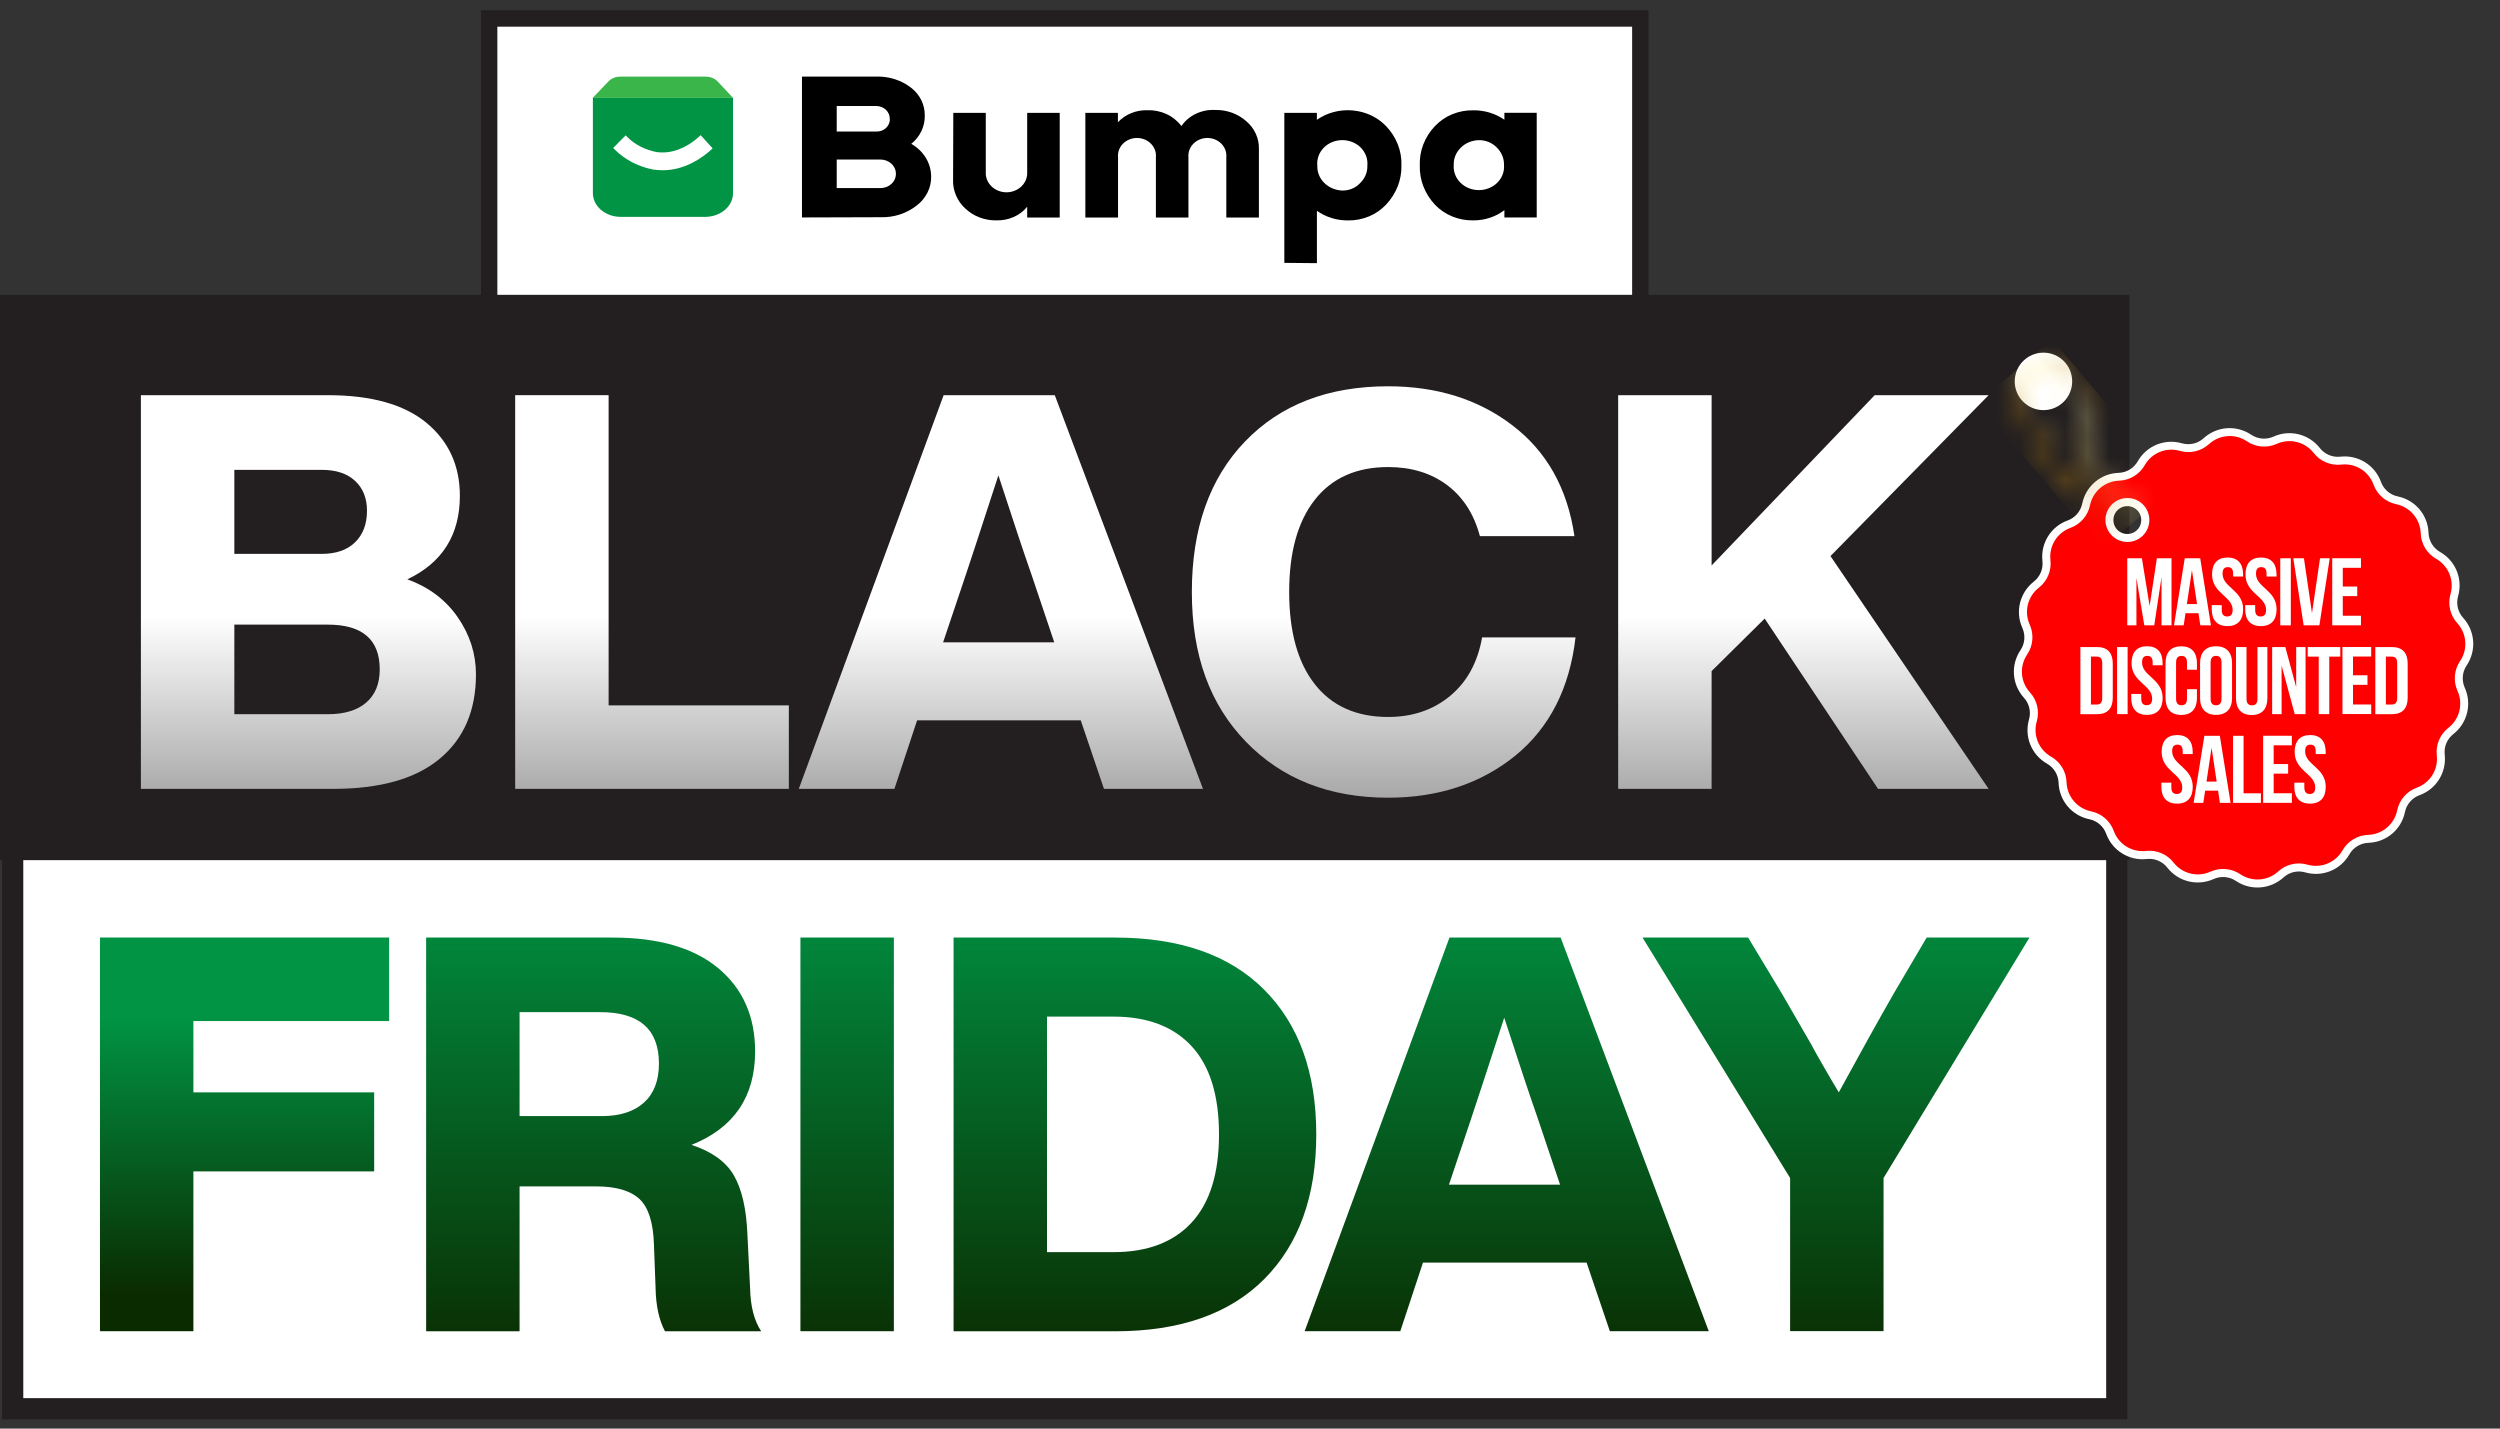 <svg width="112" height="64" viewBox="0 0 112 64" fill="none" xmlns="http://www.w3.org/2000/svg">
<rect x="0" y="0" width="112" height="64" fill="#333333" stroke="none"/>
<g clip-path="url(#clip0_2146_2350)">
<path d="M73.487 0.828H21.914V15.143H73.487V0.828Z" fill="white" stroke="#231F20" stroke-width="0.735" stroke-miterlimit="10"/>
<path d="M94.83 13.774H0.569V63.111H94.83V13.774Z" fill="white"/>
<path d="M94.357 14.248V62.637H1.043V14.248H94.357ZM95.305 13.3H0.095V63.585H95.305V13.3Z" fill="#231F20"/>
<path d="M95.305 13.3H0.095V38.443H95.305V13.3Z" fill="#231F20" stroke="#231F20" stroke-width="0.184" stroke-miterlimit="10"/>
<path d="M18.25 25.953C19.817 25.21 20.602 23.962 20.602 22.213C20.602 20.859 20.102 19.769 19.105 18.942C18.106 18.118 16.633 17.704 14.684 17.704H6.312V35.341H14.932C17.029 35.341 18.617 34.892 19.7 33.991C20.781 33.091 21.323 31.832 21.323 30.215C21.323 29.29 21.05 28.437 20.506 27.652C19.962 26.867 19.209 26.302 18.252 25.955L18.25 25.953ZM10.498 21.049H14.411C15.055 21.049 15.554 21.214 15.908 21.544C16.263 21.873 16.441 22.321 16.441 22.882C16.441 23.477 16.263 23.947 15.908 24.294C15.554 24.641 15.053 24.814 14.411 24.814H10.498V21.049ZM16.405 31.477C15.999 31.824 15.427 31.997 14.684 31.997H10.498V27.983H14.684C16.236 27.983 17.012 28.653 17.012 29.989C17.012 30.634 16.809 31.129 16.405 31.476V31.477Z" fill="url(#paint0_linear_2146_2350)"/>
<path d="M27.266 17.704H23.08V35.341H35.34V31.601H27.266V17.704Z" fill="url(#paint1_linear_2146_2350)"/>
<path d="M42.275 17.704L35.786 35.341H40.07L41.087 32.27H48.417L49.458 35.341H53.893L47.254 17.704H42.275ZM42.251 28.776L43.267 25.754C43.365 25.474 43.852 23.987 44.728 21.295C45.405 23.377 45.9 24.861 46.215 25.754L47.231 28.776H42.252H42.251Z" fill="url(#paint2_linear_2146_2350)"/>
<path d="M64.963 31.18C64.203 31.807 63.28 32.12 62.19 32.12C60.77 32.12 59.676 31.633 58.908 30.659C58.14 29.684 57.755 28.306 57.755 26.522C57.755 24.738 58.138 23.36 58.908 22.385C59.676 21.411 60.77 20.924 62.19 20.924C63.23 20.924 64.108 21.193 64.827 21.729C65.545 22.266 66.036 23.03 66.3 24.019H70.535C70.222 21.873 69.287 20.213 67.737 19.041C66.218 17.885 64.368 17.306 62.188 17.306C59.496 17.306 57.357 18.133 55.772 19.784C54.187 21.436 53.395 23.682 53.395 26.522C53.395 29.362 54.205 31.567 55.822 33.235C57.441 34.903 59.562 35.737 62.188 35.737C64.432 35.737 66.332 35.11 67.885 33.855C69.42 32.6 70.321 30.833 70.584 28.554H66.398C66.201 29.677 65.722 30.552 64.961 31.18H64.963Z" fill="url(#paint3_linear_2146_2350)"/>
<path d="M89.09 17.704H83.986L76.68 25.333V17.704H72.494V35.341H76.68V30.065L79.057 27.712L84.136 35.341H89.09L82.005 24.912L89.09 17.704Z" fill="url(#paint4_linear_2146_2350)"/>
<path d="M17.433 42.003V45.743H8.664V48.938H16.763V52.479H8.664V59.638H4.479V42.001H17.433V42.003Z" fill="url(#paint5_linear_2146_2350)"/>
<path d="M33.482 55.255L33.605 57.732C33.622 58.525 33.787 59.162 34.1 59.64H29.791C29.527 59.145 29.385 58.5 29.37 57.708L29.296 55.727C29.262 54.752 29.044 54.079 28.64 53.708C28.234 53.336 27.588 53.15 26.695 53.15H23.277V59.64H19.091V42.003H27.438C29.503 42.003 31.084 42.462 32.181 43.377C33.279 44.293 33.829 45.537 33.829 47.105C33.829 49.135 32.879 50.532 30.979 51.291C31.887 51.588 32.519 52.041 32.875 52.654C33.23 53.264 33.433 54.132 33.482 55.255ZM23.277 45.345V50.001H26.968C27.777 50.001 28.405 49.798 28.85 49.395C29.296 48.991 29.52 48.409 29.52 47.649C29.52 46.113 28.644 45.345 26.894 45.345H23.277Z" fill="url(#paint6_linear_2146_2350)"/>
<path d="M40.045 59.638H35.859V42.001H40.045V59.638Z" fill="url(#paint7_linear_2146_2350)"/>
<path d="M42.72 42.003H49.953C52.859 42.003 55.089 42.784 56.641 44.344C58.194 45.904 58.969 48.064 58.969 50.822C58.969 53.581 58.192 55.738 56.641 57.3C55.089 58.86 52.859 59.642 49.953 59.642H42.72V42.005V42.003ZM46.906 56.096H49.879C51.397 56.096 52.567 55.655 53.384 54.771C54.201 53.888 54.611 52.57 54.611 50.82C54.611 49.071 54.201 47.753 53.384 46.87C52.567 45.986 51.399 45.544 49.879 45.544H46.906V56.096Z" fill="url(#paint8_linear_2146_2350)"/>
<path d="M76.555 59.638H72.121L71.08 56.566H63.749L62.733 59.638H58.448L64.937 42.001H69.916L76.553 59.638H76.555ZM65.929 50.053L64.913 53.074H69.891L68.875 50.053C68.56 49.161 68.065 47.675 67.389 45.594C66.513 48.286 66.025 49.772 65.927 50.053H65.929Z" fill="url(#paint9_linear_2146_2350)"/>
<path d="M84.828 44.528L86.315 42.001H90.921L84.383 52.775V59.636H80.197V52.775L73.584 42.001H78.316L79.852 44.553C80.413 45.527 80.843 46.27 81.139 46.782C81.272 47.031 81.431 47.319 81.623 47.649C81.812 47.978 81.966 48.244 82.081 48.441C82.197 48.638 82.296 48.805 82.379 48.936C83.304 47.235 84.121 45.766 84.83 44.526L84.828 44.528Z" fill="url(#paint10_linear_2146_2350)"/>
<path d="M91.547 18.374C92.258 18.374 92.834 17.797 92.834 17.086C92.834 16.375 92.258 15.799 91.547 15.799C90.836 15.799 90.26 16.375 90.26 17.086C90.26 17.797 90.836 18.374 91.547 18.374Z" fill="white"/>
<path d="M107.419 22.239C107.075 22.169 106.787 21.921 106.668 21.591C106.395 20.836 105.646 20.37 104.846 20.459C104.497 20.499 104.146 20.351 103.93 20.074C103.435 19.441 102.58 19.229 101.849 19.562C101.528 19.706 101.149 19.674 100.859 19.479C100.194 19.03 99.318 19.092 98.721 19.634C98.465 19.873 98.091 19.957 97.754 19.86C96.982 19.638 96.165 19.97 95.769 20.67C95.594 20.975 95.27 21.172 94.919 21.183C94.116 21.21 93.443 21.779 93.282 22.565C93.211 22.909 92.963 23.197 92.633 23.316C91.877 23.589 91.412 24.34 91.501 25.138C91.541 25.487 91.393 25.837 91.117 26.054C90.487 26.548 90.271 27.403 90.603 28.135C90.747 28.456 90.716 28.833 90.519 29.125C90.07 29.79 90.133 30.67 90.675 31.263C90.912 31.523 90.997 31.893 90.9 32.23C90.679 33.002 91.01 33.819 91.71 34.215C92.015 34.388 92.212 34.714 92.224 35.064C92.25 35.868 92.819 36.541 93.606 36.702C93.949 36.773 94.237 37.021 94.356 37.351C94.629 38.105 95.38 38.572 96.178 38.483C96.527 38.443 96.878 38.591 97.094 38.867C97.589 39.501 98.444 39.711 99.176 39.379C99.496 39.235 99.873 39.267 100.165 39.463C100.831 39.912 101.71 39.847 102.304 39.307C102.563 39.07 102.933 38.983 103.271 39.082C104.042 39.303 104.859 38.972 105.255 38.272C105.428 37.967 105.754 37.77 106.105 37.758C106.507 37.745 106.876 37.595 107.165 37.353C107.453 37.108 107.663 36.771 107.743 36.376C107.813 36.033 108.061 35.745 108.391 35.626C109.148 35.352 109.612 34.602 109.523 33.804C109.483 33.455 109.631 33.102 109.908 32.888C110.539 32.393 110.751 31.538 110.42 30.806C110.276 30.486 110.308 30.107 110.503 29.817C110.952 29.151 110.89 28.272 110.348 27.678C110.111 27.419 110.025 27.049 110.122 26.712C110.344 25.94 110.012 25.123 109.312 24.727C109.007 24.554 108.81 24.228 108.799 23.877C108.772 23.073 108.203 22.4 107.417 22.239M95.782 22.895C96.004 23.159 95.972 23.555 95.708 23.777C95.445 23.999 95.048 23.966 94.827 23.703C94.605 23.439 94.637 23.043 94.901 22.821C95.164 22.599 95.56 22.632 95.782 22.895Z" fill="white"/>
<path d="M107.35 22.588C106.882 22.491 106.497 22.16 106.334 21.71C106.118 21.113 105.521 20.741 104.89 20.814C104.414 20.867 103.946 20.669 103.652 20.292C103.261 19.792 102.579 19.623 102 19.885C101.564 20.082 101.058 20.038 100.662 19.771C100.137 19.415 99.435 19.466 98.965 19.894C98.613 20.216 98.118 20.332 97.659 20.199C97.049 20.023 96.398 20.288 96.084 20.84C95.847 21.255 95.412 21.519 94.935 21.534C94.3 21.555 93.763 22.01 93.634 22.632C93.538 23.1 93.206 23.485 92.757 23.648C92.159 23.864 91.788 24.461 91.86 25.092C91.913 25.568 91.716 26.037 91.338 26.33C90.838 26.721 90.669 27.403 90.931 27.982C91.128 28.418 91.084 28.924 90.817 29.32C90.461 29.847 90.512 30.549 90.94 31.017C91.263 31.369 91.378 31.864 91.246 32.323C91.069 32.933 91.335 33.584 91.888 33.898C92.303 34.135 92.567 34.569 92.582 35.047C92.603 35.682 93.058 36.219 93.68 36.348C94.148 36.444 94.533 36.776 94.696 37.225C94.912 37.823 95.509 38.194 96.141 38.122C96.615 38.069 97.085 38.266 97.377 38.644C97.767 39.144 98.45 39.313 99.028 39.051C99.464 38.854 99.97 38.898 100.366 39.165C100.891 39.521 101.593 39.47 102.063 39.042C102.416 38.719 102.91 38.604 103.369 38.736C103.98 38.913 104.63 38.647 104.945 38.096C105.182 37.681 105.616 37.417 106.093 37.402C106.729 37.381 107.265 36.926 107.394 36.304C107.491 35.836 107.822 35.451 108.272 35.288C108.869 35.072 109.241 34.475 109.168 33.843C109.115 33.37 109.313 32.899 109.69 32.605C110.19 32.215 110.359 31.532 110.097 30.954C109.9 30.518 109.944 30.012 110.211 29.616C110.568 29.091 110.516 28.389 110.088 27.919C109.766 27.566 109.65 27.072 109.783 26.613C109.959 26.002 109.694 25.352 109.142 25.037C108.727 24.8 108.463 24.366 108.448 23.889C108.427 23.253 107.972 22.717 107.35 22.588ZM95.942 24.048C95.526 24.398 94.904 24.346 94.556 23.93C94.205 23.515 94.258 22.893 94.673 22.544C95.088 22.194 95.71 22.247 96.059 22.662C96.41 23.077 96.357 23.699 95.942 24.048Z" fill="#FF0000"/>
<mask id="mask0_2146_2350" style="mask-type:luminance" maskUnits="userSpaceOnUse" x="90" y="16" width="6" height="8">
<path d="M90.731 16.611C90.477 16.999 90.422 17.526 90.568 18.224C90.786 19.272 91.419 20.522 92.223 21.483C92.564 21.89 92.925 22.235 93.294 22.512L93.372 22.266C92.077 21.255 91.078 19.502 90.803 18.177C90.672 17.543 90.714 17.075 90.932 16.743C91.131 16.44 91.406 16.319 91.748 16.383C92.381 16.501 92.999 17.185 93.111 17.695C93.201 18.116 93.12 18.571 93.04 19.009C92.944 19.541 92.845 20.091 93.038 20.614C93.243 21.166 93.698 21.511 94.14 21.845C94.601 22.192 95.037 22.522 95.188 23.064C95.046 23.051 94.906 23.024 94.766 22.988C94.766 22.988 94.735 23.032 94.714 23.1C94.694 23.168 94.688 23.214 94.688 23.214C94.904 23.271 95.12 23.305 95.334 23.312C95.365 23.312 95.393 23.303 95.416 23.284C95.42 23.28 95.425 23.276 95.429 23.271C95.452 23.244 95.463 23.208 95.457 23.172C95.334 22.444 94.802 22.042 94.286 21.653C93.854 21.327 93.444 21.018 93.264 20.531C93.094 20.07 93.183 19.576 93.277 19.05C93.361 18.588 93.448 18.11 93.346 17.644C93.217 17.05 92.527 16.285 91.795 16.148C91.52 16.097 91.268 16.144 91.055 16.285C90.934 16.364 90.828 16.474 90.737 16.613" fill="white"/>
</mask>
<g mask="url(#mask0_2146_2350)">
<path d="M91.946 15.216L88.618 18.024L94.159 24.59L97.487 21.782L91.946 15.216Z" fill="url(#paint11_linear_2146_2350)"/>
</g>
<path d="M26.561 4.379H32.84V8.654C32.84 8.936 32.709 9.206 32.474 9.405C32.239 9.604 31.922 9.716 31.59 9.716H27.81C27.478 9.716 27.162 9.604 26.927 9.405C26.692 9.206 26.561 8.935 26.561 8.654V4.379Z" fill="#009444"/>
<path d="M26.555 4.383L27.249 3.657C27.315 3.586 27.395 3.529 27.482 3.493C27.575 3.454 27.676 3.433 27.776 3.433H31.63C31.731 3.433 31.831 3.456 31.924 3.495C32.013 3.531 32.093 3.588 32.159 3.658L32.838 4.384H26.555V4.383Z" fill="#39B54A"/>
<path d="M29.685 7.626C29.556 7.626 29.425 7.617 29.298 7.6H29.281C28.616 7.473 28.003 7.16 27.556 6.716L27.469 6.629L28.03 6.064L28.117 6.151C28.449 6.483 28.911 6.716 29.418 6.813C29.505 6.824 29.594 6.83 29.681 6.83C30.422 6.83 31.014 6.396 31.3 6.138L31.391 6.057L31.926 6.648L31.835 6.73C31.463 7.065 30.688 7.628 29.683 7.628L29.685 7.626Z" fill="white"/>
<path d="M35.928 9.744V3.431H39.267C39.835 3.416 40.389 3.596 40.823 3.935C41.016 4.085 41.174 4.278 41.28 4.498C41.384 4.713 41.435 4.95 41.43 5.19C41.434 5.429 41.38 5.666 41.276 5.88C41.168 6.1 41.015 6.294 40.823 6.445C41.089 6.593 41.314 6.807 41.473 7.065C41.629 7.317 41.712 7.606 41.716 7.901C41.722 8.152 41.665 8.4 41.553 8.624C41.437 8.853 41.272 9.054 41.066 9.208C40.618 9.562 40.042 9.75 39.454 9.731L35.928 9.742V9.744ZM37.485 4.749V5.892H39.252C39.397 5.899 39.541 5.854 39.657 5.765C39.767 5.679 39.841 5.554 39.86 5.416C39.866 5.386 39.866 5.355 39.86 5.325C39.862 5.249 39.849 5.175 39.818 5.105C39.788 5.035 39.744 4.97 39.688 4.917C39.631 4.862 39.562 4.821 39.488 4.792C39.413 4.764 39.333 4.749 39.253 4.749H37.486H37.485ZM37.485 7.147V8.426H39.449C39.629 8.426 39.803 8.36 39.936 8.239C40.186 8.015 40.207 7.63 39.981 7.38C39.966 7.363 39.951 7.348 39.936 7.334C39.803 7.213 39.629 7.147 39.449 7.147H37.485Z" fill="black"/>
<path d="M42.709 5.056H44.163V7.704C44.156 7.822 44.175 7.939 44.218 8.049C44.262 8.161 44.33 8.261 44.416 8.345C44.505 8.432 44.609 8.498 44.723 8.544C44.96 8.639 45.221 8.639 45.458 8.544C45.574 8.498 45.678 8.43 45.765 8.345C45.851 8.261 45.919 8.159 45.963 8.049C46.006 7.939 46.025 7.822 46.018 7.704V5.056H47.475V9.744H46.018V9.264C45.855 9.463 45.646 9.621 45.409 9.723C45.168 9.829 44.905 9.88 44.641 9.873C44.383 9.877 44.127 9.833 43.887 9.742C43.65 9.653 43.434 9.518 43.25 9.346C43.07 9.181 42.927 8.982 42.831 8.758C42.736 8.54 42.69 8.303 42.698 8.064L42.708 5.056H42.709Z" fill="black"/>
<path d="M48.624 9.744V5.056H50.082V5.478C50.247 5.3 50.448 5.162 50.672 5.071C50.901 4.976 51.146 4.932 51.394 4.938C51.692 4.927 51.989 4.986 52.258 5.109C52.522 5.23 52.751 5.414 52.926 5.647C53.091 5.408 53.316 5.219 53.578 5.096C53.847 4.968 54.145 4.91 54.444 4.927C54.7 4.921 54.954 4.963 55.193 5.05C55.428 5.135 55.646 5.264 55.834 5.431C56.016 5.585 56.16 5.776 56.26 5.992C56.357 6.205 56.404 6.434 56.399 6.667V9.744H54.939V7.039C54.949 6.929 54.933 6.819 54.895 6.716C54.856 6.612 54.795 6.515 54.717 6.438C54.636 6.356 54.539 6.292 54.433 6.248C54.213 6.159 53.967 6.159 53.748 6.248C53.642 6.292 53.546 6.356 53.464 6.438C53.385 6.517 53.324 6.612 53.286 6.716C53.248 6.819 53.233 6.931 53.242 7.039V9.744H51.784V7.039C51.794 6.929 51.781 6.819 51.741 6.716C51.701 6.612 51.64 6.515 51.563 6.438C51.481 6.356 51.384 6.292 51.278 6.248C51.058 6.159 50.812 6.159 50.594 6.248C50.488 6.292 50.391 6.356 50.309 6.438C50.23 6.517 50.169 6.612 50.131 6.716C50.093 6.819 50.078 6.931 50.088 7.039V9.744H48.63H48.624Z" fill="black"/>
<path d="M57.538 11.773V5.056H58.996V5.367C59.457 5.044 60.031 4.896 60.605 4.948C61.18 4.999 61.711 5.249 62.096 5.649C62.558 6.132 62.805 6.762 62.784 7.406C62.801 8.053 62.554 8.68 62.096 9.166C61.88 9.395 61.618 9.577 61.326 9.697C61.028 9.82 60.708 9.88 60.388 9.875C59.885 9.879 59.396 9.727 58.998 9.444V11.79L57.54 11.776L57.538 11.773ZM59.017 7.408C59.009 7.552 59.032 7.695 59.085 7.829C59.138 7.966 59.22 8.089 59.324 8.191C59.43 8.297 59.557 8.383 59.696 8.44C59.838 8.498 59.987 8.533 60.141 8.536C60.289 8.538 60.437 8.51 60.573 8.453C60.708 8.398 60.827 8.315 60.928 8.208C61.036 8.106 61.123 7.981 61.18 7.844C61.237 7.71 61.263 7.564 61.258 7.418C61.271 7.274 61.252 7.126 61.203 6.989C61.151 6.851 61.072 6.724 60.968 6.618C60.859 6.51 60.733 6.424 60.59 6.366C60.298 6.248 59.972 6.248 59.682 6.366C59.54 6.423 59.413 6.508 59.305 6.618C59.201 6.724 59.121 6.849 59.07 6.989C59.021 7.126 59.002 7.272 59.015 7.418V7.408H59.017Z" fill="black"/>
<path d="M64.289 5.647C64.505 5.418 64.769 5.238 65.059 5.118C65.357 4.997 65.677 4.936 65.997 4.942C66.502 4.934 66.995 5.084 67.397 5.365V5.054H68.845V9.742H67.397V9.416C67.002 9.716 66.507 9.877 65.997 9.873C65.677 9.879 65.357 9.818 65.059 9.697C64.767 9.577 64.505 9.399 64.287 9.171C63.831 8.686 63.588 8.059 63.607 7.414C63.582 6.766 63.825 6.134 64.287 5.647H64.289ZM65.127 7.393C65.116 7.537 65.137 7.681 65.188 7.818C65.241 7.956 65.323 8.08 65.427 8.184C65.535 8.29 65.662 8.375 65.802 8.43C66.092 8.546 66.415 8.546 66.704 8.43C66.845 8.373 66.974 8.29 67.08 8.184C67.184 8.08 67.266 7.954 67.319 7.818C67.37 7.683 67.391 7.537 67.379 7.393C67.383 7.247 67.357 7.101 67.3 6.967C67.241 6.828 67.156 6.705 67.048 6.601C66.945 6.497 66.822 6.415 66.688 6.36C66.549 6.305 66.401 6.277 66.253 6.279C66.102 6.282 65.952 6.313 65.812 6.371C65.673 6.428 65.548 6.512 65.442 6.616C65.338 6.718 65.256 6.84 65.201 6.972C65.148 7.105 65.121 7.245 65.127 7.388V7.393Z" fill="black"/>
<path d="M96.305 27.144L96.628 25.011H97.284V28.016H96.836V25.86L96.51 28.016H96.065L95.712 25.891V28.016H95.301V25.011H95.957L96.303 27.144H96.305Z" fill="white"/>
<path d="M99.048 28.016H98.573L98.491 27.47H97.911L97.829 28.016H97.395L97.877 25.011H98.569L99.05 28.016H99.048ZM97.972 27.062H98.427L98.199 25.542L97.972 27.062Z" fill="white"/>
<path d="M99.795 24.977C100.254 24.977 100.491 25.252 100.491 25.733V25.828H100.044V25.703C100.044 25.489 99.958 25.407 99.807 25.407C99.655 25.407 99.57 25.489 99.57 25.703C99.57 26.321 100.493 26.437 100.493 27.295C100.493 27.777 100.252 28.05 99.79 28.05C99.327 28.05 99.086 27.775 99.086 27.295V27.111H99.534V27.326C99.534 27.54 99.629 27.618 99.778 27.618C99.928 27.618 100.023 27.54 100.023 27.326C100.023 26.708 99.1 26.592 99.1 25.733C99.1 25.252 99.337 24.977 99.795 24.977Z" fill="white"/>
<path d="M101.293 24.977C101.752 24.977 101.989 25.252 101.989 25.733V25.828H101.542V25.703C101.542 25.489 101.456 25.407 101.305 25.407C101.153 25.407 101.068 25.489 101.068 25.703C101.068 26.321 101.991 26.437 101.991 27.295C101.991 27.777 101.75 28.05 101.288 28.05C100.825 28.05 100.584 27.775 100.584 27.295V27.111H101.032V27.326C101.032 27.54 101.127 27.618 101.276 27.618C101.426 27.618 101.521 27.54 101.521 27.326C101.521 26.708 100.598 26.592 100.598 25.733C100.598 25.252 100.835 24.977 101.293 24.977Z" fill="white"/>
<path d="M102.156 25.011H102.628V28.016H102.156V25.011Z" fill="white"/>
<path d="M103.578 27.462L103.938 25.011H104.372L103.908 28.016H103.204L102.74 25.011H103.216L103.576 27.462H103.578Z" fill="white"/>
<path d="M104.956 26.277H105.604V26.706H104.956V27.585H105.771V28.014H104.484V25.009H105.771V25.438H104.956V26.275V26.277Z" fill="white"/>
<path d="M93.202 28.988H93.949C94.421 28.988 94.652 29.25 94.652 29.731V31.252C94.652 31.733 94.421 31.995 93.949 31.995H93.202V28.99V28.988ZM93.674 29.417V31.563H93.939C94.089 31.563 94.18 31.485 94.18 31.271V29.709C94.18 29.494 94.089 29.417 93.939 29.417H93.674Z" fill="white"/>
<path d="M94.845 28.988H95.317V31.993H94.845V28.988Z" fill="white"/>
<path d="M96.189 28.952C96.648 28.952 96.885 29.227 96.885 29.709V29.803H96.438V29.678C96.438 29.464 96.353 29.383 96.201 29.383C96.049 29.383 95.964 29.464 95.964 29.678C95.964 30.296 96.887 30.412 96.887 31.271C96.887 31.752 96.646 32.027 96.184 32.027C95.721 32.027 95.48 31.752 95.48 31.271V31.087H95.928V31.301C95.928 31.515 96.023 31.593 96.172 31.593C96.322 31.593 96.417 31.515 96.417 31.301C96.417 30.683 95.494 30.567 95.494 29.709C95.494 29.227 95.731 28.952 96.189 28.952Z" fill="white"/>
<path d="M98.423 30.873V31.273C98.423 31.754 98.182 32.029 97.719 32.029C97.257 32.029 97.016 31.754 97.016 31.273V29.711C97.016 29.229 97.257 28.954 97.719 28.954C98.182 28.954 98.423 29.229 98.423 29.711V30.003H97.977V29.68C97.977 29.466 97.882 29.385 97.733 29.385C97.583 29.385 97.488 29.466 97.488 29.68V31.303C97.488 31.517 97.583 31.595 97.733 31.595C97.882 31.595 97.977 31.517 97.977 31.303V30.875H98.423V30.873Z" fill="white"/>
<path d="M98.563 29.709C98.563 29.227 98.817 28.952 99.279 28.952C99.742 28.952 99.996 29.227 99.996 29.709V31.271C99.996 31.752 99.742 32.027 99.279 32.027C98.817 32.027 98.563 31.752 98.563 31.271V29.709ZM99.035 31.301C99.035 31.515 99.13 31.597 99.279 31.597C99.429 31.597 99.524 31.515 99.524 31.301V29.678C99.524 29.464 99.429 29.383 99.279 29.383C99.13 29.383 99.035 29.464 99.035 29.678V31.301Z" fill="white"/>
<path d="M100.644 28.988V31.307C100.644 31.521 100.739 31.599 100.889 31.599C101.039 31.599 101.134 31.521 101.134 31.307V28.988H101.579V31.276C101.579 31.758 101.338 32.033 100.876 32.033C100.413 32.033 100.172 31.758 100.172 31.276V28.988H100.644Z" fill="white"/>
<path d="M102.216 29.817V31.993H101.792V28.988H102.383L102.869 30.787V28.988H103.289V31.993H102.804L102.216 29.817Z" fill="white"/>
<path d="M103.384 28.988H104.844V29.417H104.351V31.993H103.879V29.417H103.386V28.988H103.384Z" fill="white"/>
<path d="M105.415 30.253H106.063V30.681H105.415V31.561H106.23V31.989H104.943V28.985H106.23V29.413H105.415V30.251V30.253Z" fill="white"/>
<path d="M106.414 28.988H107.161C107.633 28.988 107.864 29.25 107.864 29.731V31.252C107.864 31.733 107.633 31.995 107.161 31.995H106.414V28.99V28.988ZM106.888 29.417V31.563H107.153C107.303 31.563 107.394 31.485 107.394 31.271V29.709C107.394 29.494 107.303 29.417 107.153 29.417H106.888Z" fill="white"/>
<path d="M97.538 32.93C97.996 32.93 98.233 33.205 98.233 33.686V33.781H97.786V33.656C97.786 33.442 97.701 33.36 97.549 33.36C97.397 33.36 97.312 33.442 97.312 33.656C97.312 34.274 98.235 34.389 98.235 35.248C98.235 35.73 97.995 36.003 97.532 36.003C97.069 36.003 96.829 35.728 96.829 35.248V35.064H97.276V35.279C97.276 35.493 97.371 35.571 97.521 35.571C97.67 35.571 97.765 35.493 97.765 35.279C97.765 34.661 96.842 34.545 96.842 33.686C96.842 33.205 97.079 32.93 97.538 32.93Z" fill="white"/>
<path d="M99.928 35.969H99.452L99.37 35.423H98.79L98.709 35.969H98.275L98.756 32.964H99.448L99.93 35.969H99.928ZM98.851 35.017H99.306L99.079 33.496L98.851 35.017Z" fill="white"/>
<path d="M100.04 32.964H100.512V35.54H101.289V35.969H100.04V32.964Z" fill="white"/>
<path d="M101.86 34.23H102.508V34.659H101.86V35.538H102.675V35.967H101.388V32.962H102.675V33.39H101.86V34.228V34.23Z" fill="white"/>
<path d="M103.495 32.93C103.954 32.93 104.191 33.205 104.191 33.686V33.781H103.744V33.656C103.744 33.442 103.658 33.36 103.507 33.36C103.355 33.36 103.27 33.442 103.27 33.656C103.27 34.274 104.193 34.389 104.193 35.248C104.193 35.73 103.952 36.003 103.49 36.003C103.027 36.003 102.786 35.728 102.786 35.248V35.064H103.234V35.279C103.234 35.493 103.329 35.571 103.478 35.571C103.628 35.571 103.723 35.493 103.723 35.279C103.723 34.661 102.8 34.545 102.8 33.686C102.8 33.205 103.037 32.93 103.495 32.93Z" fill="white"/>
</g>
<defs>
<linearGradient id="paint0_linear_2146_2350" x1="13.815" y1="27.621" x2="13.815" y2="51.37" gradientUnits="userSpaceOnUse">
<stop stop-color="white"/>
<stop offset="1"/>
</linearGradient>
<linearGradient id="paint1_linear_2146_2350" x1="29.209" y1="27.621" x2="29.209" y2="51.37" gradientUnits="userSpaceOnUse">
<stop stop-color="white"/>
<stop offset="1"/>
</linearGradient>
<linearGradient id="paint2_linear_2146_2350" x1="44.838" y1="27.621" x2="44.838" y2="51.37" gradientUnits="userSpaceOnUse">
<stop stop-color="white"/>
<stop offset="1"/>
</linearGradient>
<linearGradient id="paint3_linear_2146_2350" x1="61.991" y1="27.622" x2="61.991" y2="51.37" gradientUnits="userSpaceOnUse">
<stop stop-color="white"/>
<stop offset="1"/>
</linearGradient>
<linearGradient id="paint4_linear_2146_2350" x1="80.792" y1="27.621" x2="80.792" y2="51.37" gradientUnits="userSpaceOnUse">
<stop stop-color="white"/>
<stop offset="1"/>
</linearGradient>
<linearGradient id="paint5_linear_2146_2350" x1="10.955" y1="58.072" x2="10.955" y2="45.603" gradientUnits="userSpaceOnUse">
<stop stop-color="#0A2A00"/>
<stop offset="1" stop-color="#009444"/>
</linearGradient>
<linearGradient id="paint6_linear_2146_2350" x1="26.596" y1="61.431" x2="26.596" y2="39.002" gradientUnits="userSpaceOnUse">
<stop stop-color="#0A2A00"/>
<stop offset="1" stop-color="#009444"/>
</linearGradient>
<linearGradient id="paint7_linear_2146_2350" x1="37.952" y1="61.431" x2="37.952" y2="39.002" gradientUnits="userSpaceOnUse">
<stop stop-color="#0A2A00"/>
<stop offset="1" stop-color="#009444"/>
</linearGradient>
<linearGradient id="paint8_linear_2146_2350" x1="50.846" y1="61.431" x2="50.846" y2="39.002" gradientUnits="userSpaceOnUse">
<stop stop-color="#0A2A00"/>
<stop offset="1" stop-color="#009444"/>
</linearGradient>
<linearGradient id="paint9_linear_2146_2350" x1="67.502" y1="61.431" x2="67.502" y2="39.002" gradientUnits="userSpaceOnUse">
<stop stop-color="#0A2A00"/>
<stop offset="1" stop-color="#009444"/>
</linearGradient>
<linearGradient id="paint10_linear_2146_2350" x1="82.254" y1="61.431" x2="82.254" y2="39.002" gradientUnits="userSpaceOnUse">
<stop stop-color="#0A2A00"/>
<stop offset="1" stop-color="#009444"/>
</linearGradient>
<linearGradient id="paint11_linear_2146_2350" x1="92.194" y1="20.587" x2="94.867" y2="18.331" gradientUnits="userSpaceOnUse">
<stop stop-color="#B57E10"/>
<stop offset="0.34" stop-color="#F9DF7B"/>
<stop offset="0.6" stop-color="#FFF3A6"/>
<stop offset="1" stop-color="#B57E10"/>
</linearGradient>
<clipPath id="clip0_2146_2350">
<rect width="111.158" height="64" fill="white"/>
</clipPath>
</defs>
</svg>
